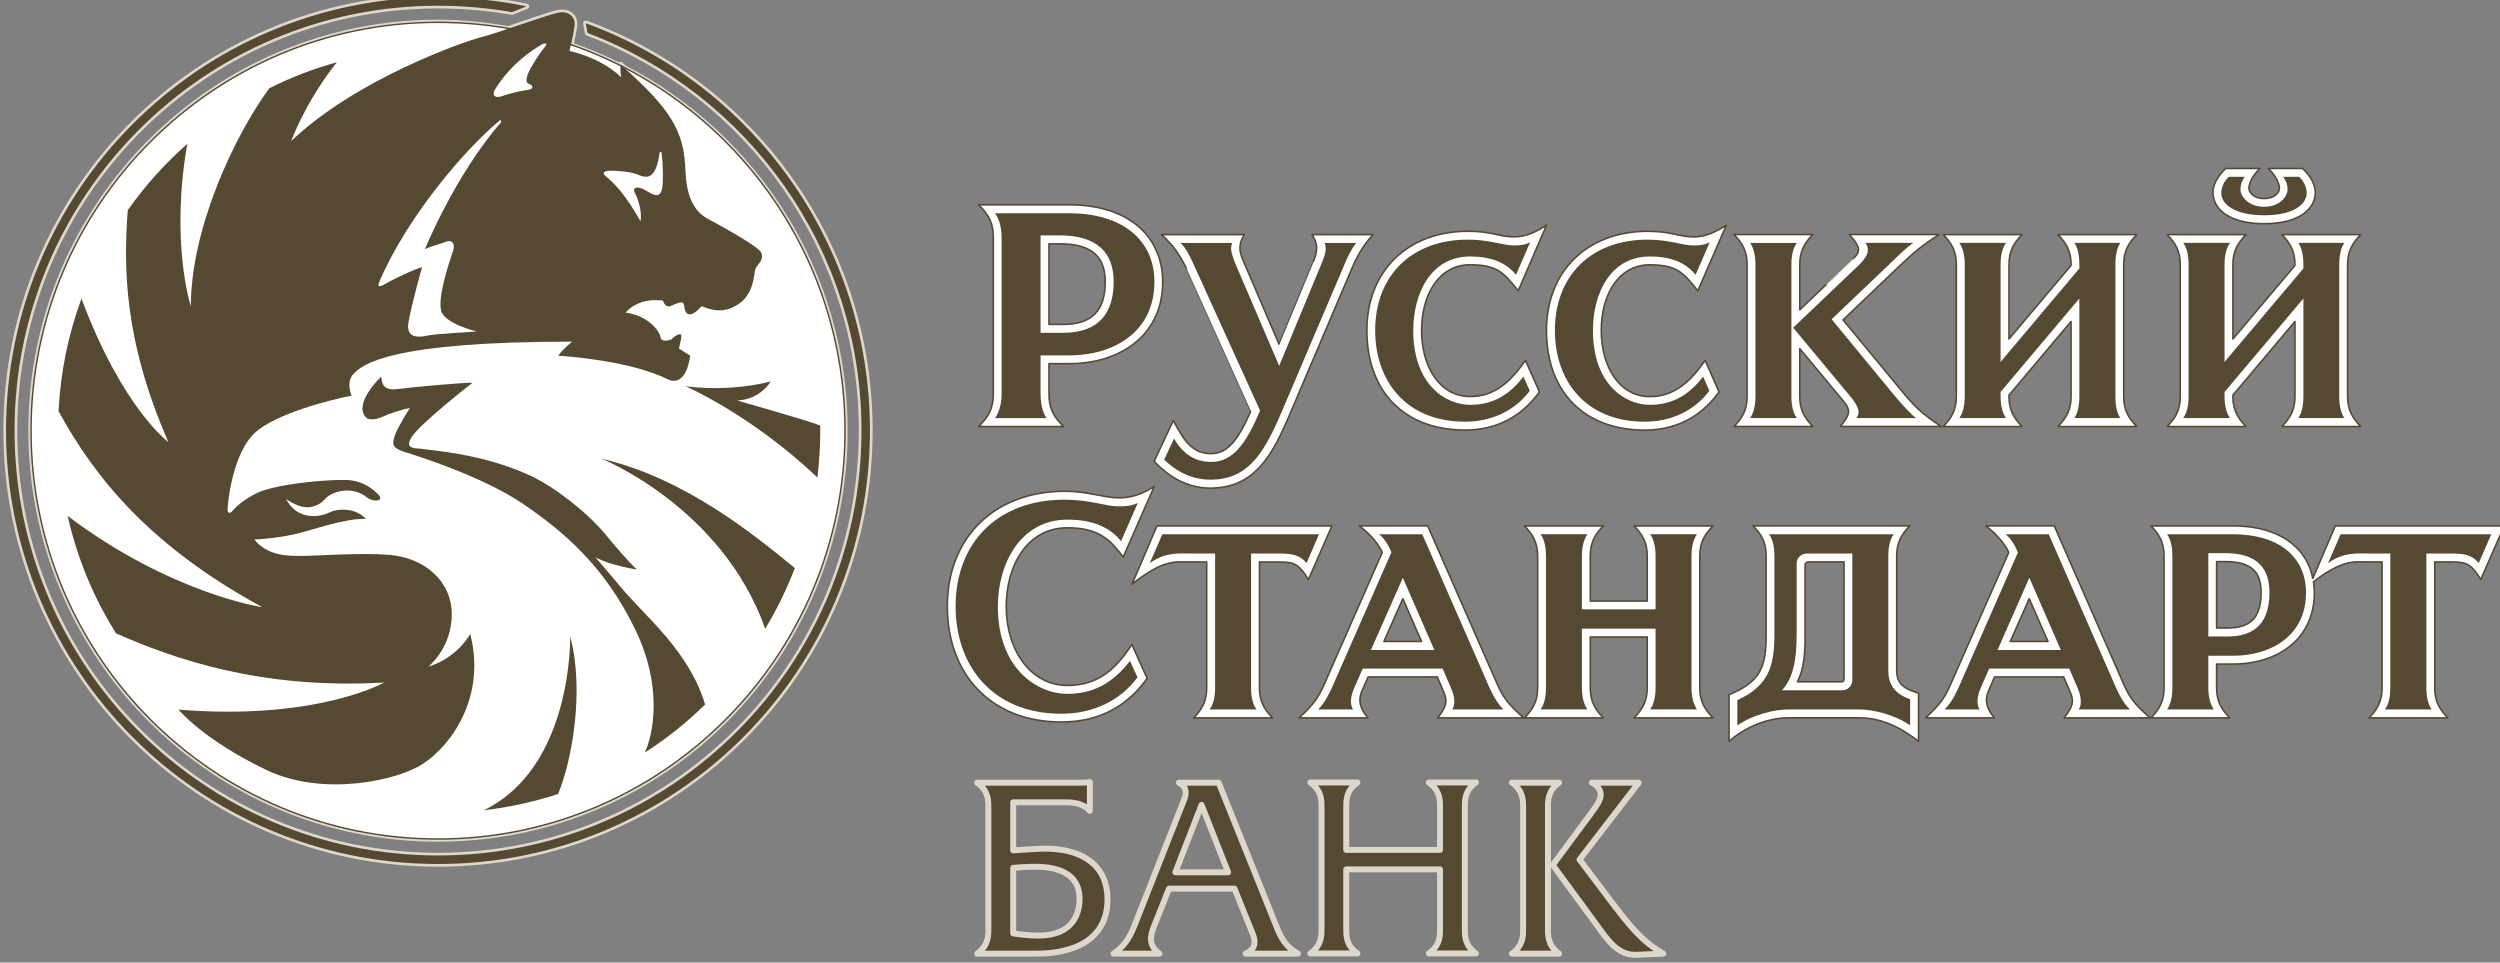 <?xml version="1.0" encoding="UTF-8" standalone="no"?>
<!-- Created with Inkscape (http://www.inkscape.org/) -->

<svg
   xmlns:dc="http://purl.org/dc/elements/1.1/"
   xmlns:cc="http://creativecommons.org/ns#"
   xmlns:rdf="http://www.w3.org/1999/02/22-rdf-syntax-ns#"
   xmlns:svg="http://www.w3.org/2000/svg"
   xmlns="http://www.w3.org/2000/svg"
   xmlns:sodipodi="http://sodipodi.sourceforge.net/DTD/sodipodi-0.dtd"
   xmlns:inkscape="http://www.inkscape.org/namespaces/inkscape"
   width="58.191mm"
   height="22.404mm"
   viewBox="0 0 58.191 22.404"
   version="1.1"
   id="svg8"
   inkscape:version="0.92.3 (2405546, 2018-03-11)"
   sodipodi:docname="partners-04.svg">
  <rect x="0" y="0" width="58.191" height="22.404" fill="#808080" stroke="none"/>
  <defs
     id="defs2">
    <clipPath
       id="clipPath833"
       clipPathUnits="userSpaceOnUse">
      <path
         inkscape:connector-curvature="0"
         id="path831"
         d="M 0,1024 H 768 V 0 H 0 Z" />
    </clipPath>
  </defs>
  <sodipodi:namedview
     id="base"
     pagecolor="#ffffff"
     bordercolor="#666666"
     borderopacity="1.0"
     inkscape:pageopacity="0.0"
     inkscape:pageshadow="2"
     inkscape:zoom="1.979899"
     inkscape:cx="175.05844"
     inkscape:cy="45.092631"
     inkscape:document-units="mm"
     inkscape:current-layer="g829"
     showgrid="false"
     inkscape:window-width="1920"
     inkscape:window-height="1017"
     inkscape:window-x="-8"
     inkscape:window-y="-8"
     inkscape:window-maximized="1" />
  <g
     inkscape:label="Layer 1"
     inkscape:groupmode="layer"
     id="layer1"
     transform="translate(-124.32,-145.247)">
    <g
       transform="matrix(0.353,0,0,-0.353,-0.688,344.441)"
       inkscape:label="russky_standart_bank"
       id="g823">
      <g
         id="g827"
         transform="translate(1.894,-0.189)">
        <g
           clip-path="url(#clipPath833)"
           id="g829">
          <g
             transform="translate(381.117,563.005)"
             id="g835">
            <path
               inkscape:connector-curvature="0"
               id="path837"
               style="fill:#564932;fill-opacity:1;fill-rule:evenodd;stroke:none"
               d="m 0,0 c -14.819,0 -26.834,-12.054 -26.834,-26.917 0,-14.873 12.015,-26.934 26.834,-26.934 14.824,0 26.839,12.061 26.839,26.934 0,10.421 -5.918,19.443 -14.56,23.917 -0.08,0.074 -0.15,0.141 -0.236,0.218 0,0 -0.005,-0.04 -0.005,-0.101 -1.052,0.534 -2.15,0.995 -3.276,1.387 0.086,0.366 0.201,0.908 0.247,1.308 C 9.061,0.303 8.67,0.815 7.866,0.622 7.308,0.499 5.877,-0.003 4.625,-0.427 3.12,-0.164 1.58,0 0,0" />
          </g>
          <g
             transform="translate(381.117,563.005)"
             id="g839">
            <path
               inkscape:connector-curvature="0"
               id="path841"
               style="fill:none;stroke:#ded8cc;stroke-width:0.353;stroke-linecap:butt;stroke-linejoin:round;stroke-miterlimit:2.613;stroke-dasharray:none;stroke-opacity:1"
               d="m 0,0 c -14.819,0 -26.834,-12.054 -26.834,-26.917 0,-14.873 12.015,-26.934 26.834,-26.934 14.824,0 26.839,12.061 26.839,26.934 0,10.421 -5.918,19.443 -14.56,23.917 -0.08,0.074 -0.15,0.141 -0.236,0.218 0,0 -0.005,-0.04 -0.005,-0.101 -1.052,0.534 -2.15,0.995 -3.276,1.387 0.086,0.366 0.201,0.908 0.247,1.308 C 9.061,0.303 8.67,0.815 7.866,0.622 7.308,0.499 5.877,-0.003 4.625,-0.427 3.12,-0.164 1.58,0 0,0 Z" />
          </g>
          <g
             transform="translate(381.117,507.506)"
             id="g843">
            <path
               inkscape:connector-curvature="0"
               id="path845"
               style="fill:#564932;fill-opacity:1;fill-rule:evenodd;stroke:none"
               d="m 0,0 c 15.733,0 28.483,12.798 28.483,28.583 0,12.343 -7.803,22.864 -18.738,26.859 L 9.86,54.796 C 20.416,50.804 27.925,40.572 27.925,28.583 27.925,13.109 15.422,0.564 0,0.564 c -15.422,0 -27.92,12.545 -27.92,28.019 0,15.468 12.498,28.009 27.92,28.009 1.66,0 3.292,-0.144 4.877,-0.424 l 0.966,0.386 C 3.958,56.944 2.005,57.151 0,57.151 -15.728,57.151 -28.483,44.362 -28.483,28.583 -28.483,12.798 -15.728,0 0,0" />
          </g>
          <g
             transform="translate(381.117,507.506)"
             id="g847">
            <path
               inkscape:connector-curvature="0"
               id="path849"
               style="fill:none;stroke:#ded8cc;stroke-width:0.353;stroke-linecap:butt;stroke-linejoin:round;stroke-miterlimit:2.613;stroke-dasharray:none;stroke-opacity:1"
               d="m 0,0 c 15.733,0 28.483,12.798 28.483,28.583 0,12.343 -7.803,22.864 -18.738,26.859 L 9.86,54.796 C 20.416,50.804 27.925,40.572 27.925,28.583 27.925,13.109 15.422,0.564 0,0.564 c -15.422,0 -27.92,12.545 -27.92,28.019 0,15.468 12.498,28.009 27.92,28.009 1.66,0 3.292,-0.144 4.877,-0.424 l 0.966,0.386 C 3.958,56.944 2.005,57.151 0,57.151 -15.728,57.151 -28.483,44.362 -28.483,28.583 -28.483,12.798 -15.728,0 0,0 Z" />
          </g>
          <g
             transform="matrix(1.109,0,0,1.109,416.668,512.868)"
             id="g851">
            <path
               inkscape:connector-curvature="0"
               id="path853"
               style="fill:#564932;fill-opacity:1;fill-rule:evenodd;stroke:none"
               d="m 0,0 c 0.667,-0.467 0.667,-1.051 0.667,-1.453 v -7.258 c 0,-0.404 0,-0.98 -0.667,-1.453 h 3.51 c 0.874,0 4.241,0.092 4.241,3.24 0,1.914 -1.373,3.004 -3.717,3.004 -0.477,0 -1.414,-0.076 -1.891,-0.103 v 2.857 h 3.034 c 0.506,0 1.074,-0.023 1.523,-0.506 V 0.039 C 6.539,0.012 6.361,0 6.177,0 Z m 2.143,-5.063 c 0.345,0.03 0.862,0.065 1.224,0.065 0.627,0 2.723,0 2.723,-1.902 0,-0.819 -0.344,-2.192 -2.447,-2.192 -0.661,0 -1.269,0.092 -1.5,0.133 z" />
          </g>
          <g
             transform="matrix(1.109,0,0,1.109,416.668,512.868)"
             id="g855">
            <path
               inkscape:connector-curvature="0"
               id="path857"
               style="fill:none;stroke:#ded8cc;stroke-width:0.353;stroke-linecap:butt;stroke-linejoin:round;stroke-miterlimit:2.613;stroke-dasharray:none;stroke-opacity:1"
               d="m 0,0 c 0.667,-0.467 0.667,-1.051 0.667,-1.453 v -7.258 c 0,-0.404 0,-0.98 -0.667,-1.453 h 3.51 c 0.874,0 4.241,0.092 4.241,3.24 0,1.914 -1.373,3.004 -3.717,3.004 -0.477,0 -1.414,-0.076 -1.891,-0.103 v 2.857 h 3.034 c 0.506,0 1.074,-0.023 1.523,-0.506 V 0.039 C 6.539,0.012 6.361,0 6.177,0 Z m 2.143,-5.063 c 0.345,0.03 0.862,0.065 1.224,0.065 0.627,0 2.723,0 2.723,-1.902 0,-0.819 -0.344,-2.192 -2.447,-2.192 -0.661,0 -1.269,0.092 -1.5,0.133 z" />
          </g>
          <g
             transform="matrix(1.109,0,0,1.109,429.962,512.868)"
             id="g859">
            <path
               inkscape:connector-curvature="0"
               id="path861"
               style="fill:#564932;fill-opacity:1;fill-rule:evenodd;stroke:none"
               d="M 0,0 C 0.592,-0.277 0.391,-0.826 0.333,-0.975 L -2.563,-8.32 c -0.27,-0.698 -0.563,-1.348 -1.316,-1.844 h 2.735 c -0.678,0.484 -0.545,1.072 -0.344,1.586 l 0.907,2.277 H 3.315 L 4.413,-9.027 C 4.54,-9.361 4.654,-9.859 3.976,-10.164 h 3.115 c -0.713,0.381 -1,0.928 -1.236,1.498 L 2.373,0 Z m 1.356,-1.32 1.58,-4.006 h -3.138 z" />
          </g>
          <g
             transform="matrix(1.109,0,0,1.109,429.962,512.868)"
             id="g863">
            <path
               inkscape:connector-curvature="0"
               id="path865"
               style="fill:none;stroke:#ded8cc;stroke-width:0.353;stroke-linecap:butt;stroke-linejoin:round;stroke-miterlimit:2.613;stroke-dasharray:none;stroke-opacity:1"
               d="M 0,0 C 0.592,-0.277 0.391,-0.826 0.333,-0.975 L -2.563,-8.32 c -0.27,-0.698 -0.563,-1.348 -1.316,-1.844 h 2.735 c -0.678,0.484 -0.545,1.072 -0.344,1.586 l 0.907,2.277 H 3.315 L 4.413,-9.027 C 4.54,-9.361 4.654,-9.859 3.976,-10.164 h 3.115 c -0.713,0.381 -1,0.928 -1.236,1.498 L 2.373,0 Z m 1.356,-1.32 1.58,-4.006 h -3.138 z" />
          </g>
          <g
             transform="matrix(1.109,0,0,1.109,447.218,508.425)"
             id="g867">
            <path
               inkscape:connector-curvature="0"
               id="path869"
               style="fill:#564932;fill-opacity:1;fill-rule:evenodd;stroke:none"
               d="M 0,0 V 2.555 C 0,3.033 -0.017,3.541 -0.666,4.008 H 2.138 C 1.488,3.541 1.477,3.033 1.477,2.555 v -7.258 c 0,-0.479 0.011,-0.981 0.661,-1.453 H -0.666 C -0.017,-5.684 0,-5.182 0,-4.703 v 3.545 h -5.573 v -3.545 c 0,-0.479 0.017,-0.981 0.666,-1.453 H -7.71 c 0.648,0.472 0.666,0.974 0.666,1.453 v 7.258 c 0,0.478 -0.018,0.986 -0.666,1.453 h 2.803 C -5.556,3.541 -5.573,3.033 -5.573,2.555 V 0 Z" />
          </g>
          <g
             transform="matrix(1.109,0,0,1.109,524.696,479.659)"
             id="g871">
            <path
               inkscape:connector-curvature="0"
               id="path873"
               style="fill:none;stroke:#ded8cc;stroke-width:0.353;stroke-linecap:butt;stroke-linejoin:round;stroke-miterlimit:2.613;stroke-dasharray:none;stroke-opacity:1"
               d="m -69.89,25.948 v 2.555 c 0,0.478 -0.017,0.986 -0.666,1.453 h 2.804 c -0.65,-0.467 -0.661,-0.975 -0.661,-1.453 v -7.258 c 0,-0.479 0.011,-0.981 0.661,-1.453 h -2.804 c 0.649,0.472 0.666,0.974 0.666,1.453 v 3.545 h -5.573 v -3.545 c 0,-0.479 0.017,-0.981 0.666,-1.453 h -2.803 c 0.648,0.472 0.666,0.974 0.666,1.453 v 7.258 c 0,0.478 -0.018,0.986 -0.666,1.453 h 2.803 c -0.649,-0.467 -0.666,-0.975 -0.666,-1.453 v -2.555 z" />
          </g>
          <g
             transform="matrix(1.109,0,0,1.109,457.13,510.822)"
             id="g875">
            <path
               inkscape:connector-curvature="0"
               id="path877"
               style="fill:#564932;fill-opacity:1;fill-rule:evenodd;stroke:none"
               d="m 0,0 c 0.391,0.525 0.592,0.842 0.592,1.137 0,0.345 -0.277,0.588 -0.524,0.709 H 2.851 L -0.667,-2.727 1,-4.936 C 2.315,-6.693 3.051,-7.592 4.31,-8.318 L 2.764,-8.387 C 1.62,-8.445 1.04,-7.563 0.315,-6.561 l -2.574,3.512 z M -1.885,1.846 C -2.546,1.379 -2.546,0.795 -2.546,0.393 v -7.258 c 0,-0.405 0,-0.981 0.661,-1.453 h -2.803 c 0.666,0.472 0.666,1.048 0.666,1.453 v 7.258 c 0,0.402 0,0.986 -0.666,1.453 z" />
          </g>
          <g
             transform="matrix(1.109,0,0,1.109,457.13,510.822)"
             id="g879">
            <path
               inkscape:connector-curvature="0"
               id="path881"
               style="fill:none;stroke:#ded8cc;stroke-width:0.353;stroke-linecap:butt;stroke-linejoin:round;stroke-miterlimit:2.613;stroke-dasharray:none;stroke-opacity:1"
               d="m 0,0 c 0.391,0.525 0.592,0.842 0.592,1.137 0,0.345 -0.277,0.588 -0.524,0.709 H 2.851 L -0.667,-2.727 1,-4.936 C 2.315,-6.693 3.051,-7.592 4.31,-8.318 L 2.764,-8.387 C 1.62,-8.445 1.04,-7.563 0.315,-6.561 l -2.574,3.512 z M -1.885,1.846 C -2.546,1.379 -2.546,0.795 -2.546,0.393 v -7.258 c 0,-0.405 0,-0.981 0.661,-1.453 h -2.803 c 0.666,0.472 0.666,1.048 0.666,1.453 v 7.258 c 0,0.402 0,0.986 -0.666,1.453 z" />
          </g>
          <g
             transform="translate(354.283,536.088)"
             id="g883">
            <path
               inkscape:connector-curvature="0"
               id="path885"
               style="fill:#ffffff;fill-opacity:1;fill-rule:evenodd;stroke:none"
               d="M 0,0 C 0,14.863 12.015,26.917 26.834,26.917 41.658,26.917 53.673,14.863 53.673,0 53.673,-14.873 41.658,-26.934 26.834,-26.934 12.015,-26.934 0,-14.873 0,0" />
          </g>
          <g
             transform="translate(354.283,536.088)"
             id="g887">
            <path
               inkscape:connector-curvature="0"
               id="path889"
               style="fill:none;stroke:#564932;stroke-width:0.095;stroke-linecap:butt;stroke-linejoin:round;stroke-miterlimit:2.613;stroke-dasharray:none;stroke-opacity:1"
               d="M 0,0 C 0,14.863 12.015,26.917 26.834,26.917 41.658,26.917 53.673,14.863 53.673,0 53.673,-14.873 41.658,-26.934 26.834,-26.934 12.015,-26.934 0,-14.873 0,0 Z" />
          </g>
          <g
             transform="translate(390.977,562.302)"
             id="g891">
            <path
               inkscape:connector-curvature="0"
               id="path893"
               style="fill:#564932;fill-opacity:1;fill-rule:evenodd;stroke:none"
               d="m 0,0 c 10.556,-3.992 18.065,-14.224 18.065,-26.213 0,-15.474 -12.502,-28.018 -27.925,-28.018 -15.422,0 -27.92,12.544 -27.92,28.018 0,15.468 12.498,28.009 27.92,28.009 1.66,0 3.293,-0.144 4.878,-0.423 l 0.965,0.385 c -1.884,0.39 -3.838,0.597 -5.843,0.597 -15.727,0 -28.483,-12.789 -28.483,-28.568 0,-15.785 12.756,-28.583 28.483,-28.583 15.733,0 28.483,12.798 28.483,28.583 0,12.343 -7.803,22.864 -18.738,26.859 z" />
          </g>
          <g
             transform="translate(385.242,556.575)"
             id="g895">
            <path
               inkscape:connector-curvature="0"
               id="path897"
               style="fill:#564932;fill-opacity:1;fill-rule:evenodd;stroke:none"
               d="m 0,0 c -2.339,-1.899 -6.188,-6.442 -8.004,-10.699 -0.139,-0.318 0,-0.366 0.448,-0.093 0.453,0.274 1.758,0.902 2.384,1.084 0,0 -0.678,-2.358 -0.902,-3.657 -0.178,-1.07 0.707,-0.987 1.259,-0.86 0.552,0.124 2.838,0.225 3.24,0.274 0,0 -2.114,0.499 -2.338,1.358 -0.224,0.853 0.379,2.761 0.81,4.055 0.092,0.277 -0.046,0.678 -0.494,0.502 -0.454,-0.179 -1.08,-0.314 -1.396,-0.502 0,0 1.982,4.877 5.039,8.4 L 0,0 10.486,-2.173 c -0.229,-1.779 -0.879,-1.62 -1.172,-1.534 -0.315,0.092 -0.402,0.226 -1.35,0.314 -0.299,0.029 -1.684,0.185 -0.943,-0.4 1.19,-0.954 2.201,-2.892 2.201,-2.892 0.137,0.632 -0.184,1.534 -0.356,1.848 -0.178,0.32 0.046,0.407 0.264,0.363 0.229,-0.043 0.357,-0.129 0.77,-0.363 0.403,-0.222 0.672,-0.181 0.765,0.363 0.074,0.471 0.051,1.43 -0.041,2.298 -0.012,0.063 -0.114,0.094 -0.138,0.003 z M 2.97,4.869 C 3.103,5.018 2.97,5.14 2.614,4.911 2.252,4.69 0.666,3.733 -0.402,1.937 -0.534,1.709 -0.454,1.372 0.114,1.568 0.811,1.813 1.528,1.937 1.844,1.983 2.161,2.029 2.161,2.251 1.937,2.338 1.712,2.433 1.66,2.52 1.758,2.882 1.844,3.243 2.477,4.283 2.97,4.869 m -20.679,-30.688 c 0.275,0.34 0.85,0.819 1.608,1.194 1.08,0.547 4.161,0.904 5.867,0.881 1.011,-0.011 1.69,-0.473 2.161,-0.945 0.47,-0.473 -0.339,-0.542 -0.742,-0.202 -0.408,0.334 -0.856,0.45 -1.327,0.45 -0.471,0 -0.971,-0.184 -1.235,-0.381 -0.27,-0.207 -0.339,-0.484 -1.012,-0.68 -0.816,-0.23 -1.757,0.507 -1.757,0.507 0.66,-1.251 1.797,-1.21 2.43,-1.055 0.46,0.122 0.603,0.335 1.281,0.346 1.08,0.017 1.551,-0.611 1.551,-0.611 -1.35,0.069 -3.637,-0.778 -4.722,-1.014 -1.351,-0.3 -2.632,-0.34 -2.632,-0.34 0.872,-1.084 2.16,-1.084 3.108,-1.084 0.942,0 3.976,0.225 5.798,0.069 2.287,-0.19 4.114,-1.695 4.114,-3.926 0,-2.231 -1.546,-3.447 -1.546,-3.447 1.954,0.605 2.764,2.161 2.764,2.161 1.041,-4.023 -1.121,-7.24 -3.097,-8.554 -1.643,-1.096 -6.574,-2.226 -10.36,-0.41 -4.189,2.012 -5.775,3.972 -5.775,3.972 9.107,-0.743 13.561,1.787 13.561,1.787 -8.228,-0.478 -13.969,1.609 -17.681,3.24 -1.482,2.363 -2.562,4.946 -3.195,7.754 v -0.006 c 6.81,-5.142 12.849,-6.024 12.849,-6.024 -7.355,3.995 -11.015,8.468 -13.447,12.929 0.128,2.605 0.645,5.041 1.495,7.379 l 0.017,0.04 c 2.729,-7.284 5.729,-9.453 5.729,-9.453 -2.971,6.775 -2.948,11.626 -2.678,15.281 1.138,1.62 2.431,3.055 3.908,4.364 l 0.022,0.027 c -1.148,-6.503 0.231,-10.729 0.231,-10.729 0,5.142 2.879,11.261 5.171,14.38 1.454,0.73 2.856,1.268 4.448,1.715 h 0.005 c -2.092,-2.637 -3.011,-5.197 -3.011,-5.197 4.293,4.099 11.4,6.56 12.48,6.838 1.08,0.264 4.189,1.417 5.068,1.616 C 4.545,7.246 4.936,6.733 4.884,6.243 4.815,5.606 4.545,4.549 4.545,4.549 6.929,3.966 7.964,2.79 7.964,2.79 7.872,3.107 7.918,3.649 7.918,3.649 c 3.287,-2.934 4.183,-4.333 4.275,-6.992 0.092,-2.664 1.258,-3.07 1.931,-3.43 0.678,-0.361 2.344,-1.315 2.879,-1.765 0.401,-0.339 0.229,-0.72 0,-0.991 -0.225,-0.268 -0.225,-0.361 -0.265,-0.675 -0.202,-1.383 -0.816,-1.942 -1.667,-2.254 -0.856,-0.314 -1.803,0.179 -1.803,0.179 -0.943,-1.038 -1.122,-0.36 -1.167,0.043 -0.04,0.407 -0.54,0.09 -0.896,-0.043 -0.362,-0.135 -0.495,0.36 -0.495,0.36 -1.711,0.225 -2.459,-0.789 -2.459,-0.789 1.488,-0.202 2.235,-1.217 2.298,-1.623 0.069,-0.415 0.742,-0.136 0.742,-0.136 0,0 0.063,0.136 0.339,0.268 0.269,0.136 0.339,0.07 0.269,-0.268 -0.068,-0.337 -0.137,-0.611 -0.137,-0.611 l 0.747,-0.476 c -0.276,-1.83 -1.08,-1.752 -1.488,-1.553 -2.592,1.3 -7.217,1.553 -7.217,1.553 0.269,0.407 0.919,0.929 0.919,0.929 -11.871,0 -13.877,-1.447 -14.486,-2.211 -0.42,-0.53 -0.057,-1.352 -0.057,-1.352 -1.414,-0.271 -4.999,-1.179 -6.373,-2.443 -1.321,-1.21 -1.763,-4.053 -1.809,-5.101 -0.012,-0.22 0.201,-0.214 0.293,-0.087" />
          </g>
          <g
             transform="translate(398.728,518.027)"
             id="g899">
            <path
               inkscape:connector-curvature="0"
               id="path901"
               style="fill:#564932;fill-opacity:1;fill-rule:evenodd;stroke:none"
               d="m 0,0 c -1.058,3.551 -3.976,5.816 -5.597,7.783 -0.661,0.801 -1.637,1.925 -1.637,1.925 0.948,-0.542 2.748,-0.812 2.748,-0.812 -0.495,0.409 -1.622,1.758 -2.071,2.305 -1.252,1.505 -3.423,3.188 -5.038,3.92 -3.172,1.442 -6.476,1.626 -6.924,1.712 -0.454,0.093 -1.396,-0.086 -0.816,0.819 0.586,0.904 4.005,3.564 4.005,3.564 -0.718,0 -3.867,-0.277 -4.816,-0.406 -0.942,-0.139 -1.16,0.178 -1.211,0.807 0,0 -1.897,-1.79 -0.989,-2.704 0.138,-0.136 0.54,-0.182 1.04,0.043 0.489,0.228 1.477,0.545 1.839,0.586 0,0 -0.81,-1.262 -0.988,-1.804 -0.179,-0.542 -0.225,-0.812 0.626,-1.083 0.856,-0.265 5.177,-1.626 7.826,-3.43 2.654,-1.805 5.401,-4.111 7.43,-8.348 2.022,-4.249 0.907,-7.465 0.592,-8.053 1.454,0.928 2.774,1.988 4.004,3.194 z" />
          </g>
          <g
             transform="translate(404.646,527.02)"
             id="g903">
            <path
               inkscape:connector-curvature="0"
               id="path905"
               style="fill:#564932;fill-opacity:1;fill-rule:evenodd;stroke:none"
               d="m 0,0 c -2.602,2.121 -7.17,5.909 -12.744,7.211 0,0 7.953,-3.188 10.791,-11.212 C -1.183,-2.727 -0.539,-1.407 0,0" />
          </g>
          <g
             transform="translate(389.034,512.124)"
             id="g907">
            <path
               inkscape:connector-curvature="0"
               id="path909"
               style="fill:#564932;fill-opacity:1;fill-rule:evenodd;stroke:none"
               d="m 0,0 c 0.851,1.989 1.787,6.716 0.799,10.376 0,0 0.183,-8.612 -5.706,-11.454 1.655,0.196 3.355,0.565 4.895,1.073 z" />
          </g>
          <g
             transform="translate(406.318,536.422)"
             id="g911">
            <path
               inkscape:connector-curvature="0"
               id="path913"
               style="fill:#564932;fill-opacity:1;fill-rule:evenodd;stroke:none"
               d="m 0,0 c -0.764,0.31 -5.471,1.647 -5.471,1.647 1.575,0.087 2.207,1.257 2.207,1.257 -1.482,-0.4 -3.735,-0.582 -5.619,-0.311 0,0 4.362,-1.894 8.705,-6.029 v 0.04 c 0.115,0.998 0.184,2.019 0.184,3.062 0,0.126 0,0.196 -0.006,0.334" />
          </g>
          <g
             transform="matrix(1.109,0,0,1.109,484.792,522.182)"
             id="g915">
            <path
               inkscape:connector-curvature="0"
               id="path917"
               style="fill:#ffffff;fill-opacity:1;fill-rule:evenodd;stroke:none"
               d="M 0,0 1.127,2.541 2.241,0 Z m 6.747,-2.549 -4.132,9.42 h -4.074 c 0.528,-0.381 1.126,-1.019 1.368,-1.58 l -3.46,-7.846 c -0.356,-0.812 -0.626,-1.193 -1.482,-1.988 h 4.091 c -0.517,0.588 -0.569,1.09 -0.356,1.586 0,0 0.218,0.506 0.361,0.848 H 3.172 L 3.54,-2.957 C 3.781,-3.494 3.781,-3.822 3.195,-4.543 h 5.119 c -0.843,0.744 -1.189,1.135 -1.567,1.994" />
          </g>
          <g
             transform="matrix(1.109,0,0,1.109,484.792,522.182)"
             id="g919">
            <path
               inkscape:connector-curvature="0"
               id="path921"
               style="fill:none;stroke:#564932;stroke-width:0.095;stroke-linecap:butt;stroke-linejoin:round;stroke-miterlimit:2.613;stroke-dasharray:none;stroke-opacity:1"
               d="M 0,0 1.127,2.541 2.241,0 Z m 6.747,-2.549 -4.132,9.42 h -4.074 c 0.528,-0.381 1.126,-1.019 1.368,-1.58 l -3.46,-7.846 c -0.356,-0.812 -0.626,-1.193 -1.482,-1.988 h 4.091 c -0.517,0.588 -0.569,1.09 -0.356,1.586 0,0 0.218,0.506 0.361,0.848 H 3.172 L 3.54,-2.957 C 3.781,-3.494 3.781,-3.822 3.195,-4.543 h 5.119 c -0.843,0.744 -1.189,1.135 -1.567,1.994 z" />
          </g>
          <g
             transform="matrix(1.109,0,0,1.109,461.027,547.016)"
             id="g923">
            <path
               inkscape:connector-curvature="0"
               id="path925"
               style="fill:#ffffff;fill-opacity:1;fill-rule:evenodd;stroke:none"
               d="M 0,0 C 1.672,0 2.045,-0.547 2.85,-1.545 L 4.544,2.352 C 3.924,1.967 3.344,1.66 2.597,1.66 c -0.873,0 -1.31,0.334 -2.723,0.334 -3.598,0 -6.022,-2.369 -6.022,-5.896 0,-3.598 2.19,-5.926 5.843,-5.926 2.023,0 3.459,0.928 4.419,2.271 L 3.287,-5.684 C 2.384,-6.975 1.424,-7.84 0,-7.834 c -1.822,0 -2.89,1.781 -2.89,3.932 C -2.89,-1.832 -1.902,0 0,0" />
          </g>
          <g
             transform="matrix(1.109,0,0,1.109,461.027,547.016)"
             id="g927">
            <path
               inkscape:connector-curvature="0"
               id="path929"
               style="fill:none;stroke:#564932;stroke-width:0.095;stroke-linecap:butt;stroke-linejoin:round;stroke-miterlimit:2.613;stroke-dasharray:none;stroke-opacity:1"
               d="M 0,0 C 1.672,0 2.045,-0.547 2.85,-1.545 L 4.544,2.352 C 3.924,1.967 3.344,1.66 2.597,1.66 c -0.873,0 -1.31,0.334 -2.723,0.334 -3.598,0 -6.022,-2.369 -6.022,-5.896 0,-3.598 2.19,-5.926 5.843,-5.926 2.023,0 3.459,0.928 4.419,2.271 L 3.287,-5.684 C 2.384,-6.975 1.424,-7.84 0,-7.834 c -1.822,0 -2.89,1.781 -2.89,3.932 C -2.89,-1.832 -1.902,0 0,0 Z" />
          </g>
          <g
             transform="matrix(1.109,0,0,1.109,477.639,538.695)"
             id="g931">
            <path
               inkscape:connector-curvature="0"
               id="path933"
               style="fill:#ffffff;fill-opacity:1;fill-rule:evenodd;stroke:none"
               d="m 0,0 -3.494,4.227 3.282,3.134 c 0.988,0.94 1.448,1.315 2.437,1.944 h -5.351 c 0.644,-0.709 0.712,-0.975 0.253,-1.424 0.006,0 -3.194,-3.055 -3.194,-3.055 v 2.692 c 0,0.818 0.298,1.291 0.775,1.787 H -9.98 c 0.487,-0.496 0.781,-0.969 0.781,-1.787 v -7.846 c 0,-0.813 -0.294,-1.279 -0.781,-1.781 h 4.688 c -0.477,0.502 -0.775,0.968 -0.775,1.781 V 2.52 l 2.631,-3.165 c 0.454,-0.548 0.299,-0.83 -0.224,-1.464 H 2.333 C 1.281,-1.389 0.868,-1.055 0,0" />
          </g>
          <g
             transform="matrix(1.109,0,0,1.109,477.639,538.695)"
             id="g935">
            <path
               inkscape:connector-curvature="0"
               id="path937"
               style="fill:none;stroke:#564932;stroke-width:0.095;stroke-linecap:butt;stroke-linejoin:round;stroke-miterlimit:2.613;stroke-dasharray:none;stroke-opacity:1"
               d="m 0,0 -3.494,4.227 3.282,3.134 c 0.988,0.94 1.448,1.315 2.437,1.944 h -5.351 c 0.644,-0.709 0.712,-0.975 0.253,-1.424 0.006,0 -3.194,-3.055 -3.194,-3.055 v 2.692 c 0,0.818 0.298,1.291 0.775,1.787 H -9.98 c 0.487,-0.496 0.781,-0.969 0.781,-1.787 v -7.846 c 0,-0.813 -0.294,-1.279 -0.781,-1.781 h 4.688 c -0.477,0.502 -0.775,0.968 -0.775,1.781 V 2.52 l 2.631,-3.165 c 0.454,-0.548 0.299,-0.83 -0.224,-1.464 H 2.333 C 1.281,-1.389 0.868,-1.055 0,0 Z" />
          </g>
          <g
             transform="matrix(1.109,0,0,1.109,493.132,549.01)"
             id="g939">
            <path
               inkscape:connector-curvature="0"
               id="path941"
               style="fill:#ffffff;fill-opacity:1;fill-rule:evenodd;stroke:none"
               d="m 0,0 h -4.683 c 0.476,-0.496 0.776,-0.969 0.776,-1.787 v -0.047 l -3.69,-4.375 v 4.422 c 0,0.818 0.293,1.291 0.776,1.787 h -4.683 c 0.477,-0.496 0.775,-0.969 0.775,-1.787 v -7.846 c 0,-0.812 -0.298,-1.279 -0.775,-1.781 h 4.683 c -0.483,0.502 -0.776,0.969 -0.776,1.781 v 0.086 l 3.69,4.381 v -4.467 c 0,-0.812 -0.3,-1.279 -0.776,-1.781 H 0 c -0.477,0.502 -0.776,0.969 -0.776,1.781 v 7.846 c 0,0.818 0.299,1.291 0.776,1.787" />
          </g>
          <g
             transform="matrix(1.109,0,0,1.109,493.132,549.01)"
             id="g943">
            <path
               inkscape:connector-curvature="0"
               id="path945"
               style="fill:none;stroke:#564932;stroke-width:0.095;stroke-linecap:butt;stroke-linejoin:round;stroke-miterlimit:2.613;stroke-dasharray:none;stroke-opacity:1"
               d="m 0,0 h -4.683 c 0.476,-0.496 0.776,-0.969 0.776,-1.787 v -0.047 l -3.69,-4.375 v 4.422 c 0,0.818 0.293,1.291 0.776,1.787 h -4.683 c 0.477,-0.496 0.775,-0.969 0.775,-1.787 v -7.846 c 0,-0.812 -0.298,-1.279 -0.775,-1.781 h 4.683 c -0.483,0.502 -0.776,0.969 -0.776,1.781 v 0.086 l 3.69,4.381 v -4.467 c 0,-0.812 -0.3,-1.279 -0.776,-1.781 H 0 c -0.477,0.502 -0.776,0.969 -0.776,1.781 v 7.846 c 0,0.818 0.299,1.291 0.776,1.787 z" />
          </g>
          <g
             transform="matrix(1.109,0,0,1.109,501.533,549.727)"
             id="g947">
            <path
               inkscape:connector-curvature="0"
               id="path949"
               style="fill:#ffffff;fill-opacity:1;fill-rule:evenodd;stroke:none"
               d="m 0,0 c 2.045,0 3.04,0.846 3.04,1.867 0,0.455 -0.288,0.992 -0.759,1.418 H 0.247 C 0.764,2.783 0.908,2.322 0.908,2.109 0.908,1.908 0.678,1.498 0,1.498 c -0.684,0 -0.908,0.41 -0.908,0.611 0,0.213 0.133,0.674 0.661,1.176 h -2.04 C -2.747,2.859 -3.045,2.322 -3.045,1.867 -3.045,0.846 -2.051,0 0,0" />
          </g>
          <g
             transform="matrix(1.109,0,0,1.109,501.533,549.727)"
             id="g951">
            <path
               inkscape:connector-curvature="0"
               id="path953"
               style="fill:none;stroke:#564932;stroke-width:0.095;stroke-linecap:butt;stroke-linejoin:round;stroke-miterlimit:2.613;stroke-dasharray:none;stroke-opacity:1"
               d="m 0,0 c 2.045,0 3.04,0.846 3.04,1.867 0,0.455 -0.288,0.992 -0.759,1.418 H 0.247 C 0.764,2.783 0.908,2.322 0.908,2.109 0.908,1.908 0.678,1.498 0,1.498 c -0.684,0 -0.908,0.41 -0.908,0.611 0,0.213 0.133,0.674 0.661,1.176 h -2.04 C -2.747,2.859 -3.045,2.322 -3.045,1.867 -3.045,0.846 -2.051,0 0,0 Z" />
          </g>
          <g
             transform="matrix(1.109,0,0,1.109,438.751,549.01)"
             id="g955">
            <path
               inkscape:connector-curvature="0"
               id="path957"
               style="fill:#ffffff;fill-opacity:1;fill-rule:evenodd;stroke:none"
               d="m 0,0 c 0.299,-0.49 0.391,-0.836 0.086,-1.592 -0.005,0 -1.327,-3.199 -2.045,-4.933 l -2.115,4.933 C -4.361,-0.951 -4.367,-0.564 -4.028,0 h -4.925 c 0.685,-0.623 1.046,-1.137 1.477,-1.994 -0.005,0 3.252,-7.178 3.839,-8.481 -0.782,-1.828 -1.454,-2.548 -2.344,-2.548 -1.138,0 -1.615,0.744 -2.27,1.966 l -1.138,-2.427 c 0.632,-0.662 1.73,-1.592 3.339,-1.592 2.643,0 3.688,1.955 4.7,4.324 l 3.735,8.773 C 2.787,-1.055 3.149,-0.525 3.626,0 Z" />
          </g>
          <g
             transform="matrix(1.109,0,0,1.109,438.751,549.01)"
             id="g959">
            <path
               inkscape:connector-curvature="0"
               id="path961"
               style="fill:none;stroke:#564932;stroke-width:0.095;stroke-linecap:butt;stroke-linejoin:round;stroke-miterlimit:2.613;stroke-dasharray:none;stroke-opacity:1"
               d="m 0,0 c 0.299,-0.49 0.391,-0.836 0.086,-1.592 -0.005,0 -1.327,-3.199 -2.045,-4.933 l -2.115,4.933 C -4.361,-0.951 -4.367,-0.564 -4.028,0 h -4.925 c 0.685,-0.623 1.046,-1.137 1.477,-1.994 -0.005,0 3.252,-7.178 3.839,-8.481 -0.782,-1.828 -1.454,-2.548 -2.344,-2.548 -1.138,0 -1.615,0.744 -2.27,1.966 l -1.138,-2.427 c 0.632,-0.662 1.73,-1.592 3.339,-1.592 2.643,0 3.688,1.955 4.7,4.324 l 3.735,8.773 C 2.787,-1.055 3.149,-0.525 3.626,0 Z" />
          </g>
          <g
             transform="matrix(1.109,0,0,1.109,422.329,543.086)"
             id="g963">
            <path
               inkscape:connector-curvature="0"
               id="path965"
               style="fill:#ffffff;fill-opacity:1;fill-rule:evenodd;stroke:none"
               d="m 0,0 h -0.833 v 4.791 h 0.62 C 1.437,4.791 2.51,4.254 2.51,2.541 2.51,0.807 1.712,0 0,0 M 4.723,5.604 C 3.74,6.59 2.235,7.113 0.373,7.113 H -5.016 C -4.379,6.486 -4.143,6.018 -4.143,5.119 V -4.07 c 0,-0.905 -0.236,-1.366 -0.873,-2 h 5.05 c -0.638,0.634 -0.867,1.095 -0.867,2 v 1.736 h 1.206 c 1.753,0 3.27,0.559 4.275,1.566 0.839,0.842 1.281,1.985 1.281,3.293 0,1.221 -0.419,2.282 -1.206,3.079" />
          </g>
          <g
             transform="matrix(1.109,0,0,1.109,422.329,543.086)"
             id="g967">
            <path
               inkscape:connector-curvature="0"
               id="path969"
               style="fill:none;stroke:#564932;stroke-width:0.095;stroke-linecap:butt;stroke-linejoin:round;stroke-miterlimit:2.613;stroke-dasharray:none;stroke-opacity:1"
               d="m 0,0 h -0.833 v 4.791 h 0.62 C 1.437,4.791 2.51,4.254 2.51,2.541 2.51,0.807 1.712,0 0,0 Z M 4.723,5.604 C 3.74,6.59 2.235,7.113 0.373,7.113 H -5.016 C -4.379,6.486 -4.143,6.018 -4.143,5.119 V -4.07 c 0,-0.905 -0.236,-1.366 -0.873,-2 h 5.05 c -0.638,0.634 -0.867,1.095 -0.867,2 v 1.736 h 1.206 c 1.753,0 3.27,0.559 4.275,1.566 0.839,0.842 1.281,1.985 1.281,3.293 0,1.221 -0.419,2.282 -1.206,3.079 z" />
          </g>
          <g
             transform="matrix(1.109,0,0,1.109,449.172,538.331)"
             id="g971">
            <path
               inkscape:connector-curvature="0"
               id="path973"
               style="fill:#ffffff;fill-opacity:1;fill-rule:evenodd;stroke:none"
               d="m 0,0 c -1.811,0 -2.884,1.781 -2.884,3.932 0,2.07 0.993,3.902 2.884,3.902 1.683,0 2.051,-0.547 2.861,-1.545 l 1.684,3.897 C 3.93,9.801 3.349,9.494 2.603,9.494 c -0.874,0 -1.311,0.334 -2.724,0.334 -3.597,0 -6.016,-2.369 -6.016,-5.896 0,-3.598 2.19,-5.926 5.838,-5.926 2.023,0 3.459,0.928 4.424,2.271 L 3.292,2.15 C 2.39,0.859 1.437,-0.006 0,0" />
          </g>
          <g
             transform="matrix(1.109,0,0,1.109,449.172,538.331)"
             id="g975">
            <path
               inkscape:connector-curvature="0"
               id="path977"
               style="fill:none;stroke:#564932;stroke-width:0.095;stroke-linecap:butt;stroke-linejoin:round;stroke-miterlimit:2.613;stroke-dasharray:none;stroke-opacity:1"
               d="m 0,0 c -1.811,0 -2.884,1.781 -2.884,3.932 0,2.07 0.993,3.902 2.884,3.902 1.683,0 2.051,-0.547 2.861,-1.545 l 1.684,3.897 C 3.93,9.801 3.349,9.494 2.603,9.494 c -0.874,0 -1.311,0.334 -2.724,0.334 -3.597,0 -6.016,-2.369 -6.016,-5.896 0,-3.598 2.19,-5.926 5.838,-5.926 2.023,0 3.459,0.928 4.424,2.271 L 3.292,2.15 C 2.39,0.859 1.437,-0.006 0,0 Z" />
          </g>
          <g
             transform="matrix(1.109,0,0,1.109,465.186,529.799)"
             id="g979">
            <path
               inkscape:connector-curvature="0"
               id="path981"
               style="fill:#ffffff;fill-opacity:1;fill-rule:evenodd;stroke:none"
               d="m 0,0 h -4.688 c 0.481,-0.496 0.78,-0.969 0.78,-1.787 v -2.682 h -3.384 v 2.682 c 0,0.818 0.287,1.291 0.775,1.787 h -4.688 c 0.482,-0.496 0.781,-0.969 0.781,-1.787 v -7.846 c 0,-0.812 -0.299,-1.279 -0.781,-1.781 h 4.688 c -0.488,0.502 -0.775,0.969 -0.775,1.781 v 3.028 h 3.384 v -3.028 c 0,-0.812 -0.299,-1.279 -0.78,-1.781 H 0 c -0.482,0.502 -0.781,0.969 -0.781,1.781 v 7.846 c 0,0.818 0.299,1.291 0.781,1.787" />
          </g>
          <g
             transform="matrix(1.109,0,0,1.109,465.186,529.799)"
             id="g983">
            <path
               inkscape:connector-curvature="0"
               id="path985"
               style="fill:none;stroke:#564932;stroke-width:0.095;stroke-linecap:butt;stroke-linejoin:round;stroke-miterlimit:2.613;stroke-dasharray:none;stroke-opacity:1"
               d="m 0,0 h -4.688 c 0.481,-0.496 0.78,-0.969 0.78,-1.787 v -2.682 h -3.384 v 2.682 c 0,0.818 0.287,1.291 0.775,1.787 h -4.688 c 0.482,-0.496 0.781,-0.969 0.781,-1.787 v -7.846 c 0,-0.812 -0.299,-1.279 -0.781,-1.781 h 4.688 c -0.488,0.502 -0.775,0.969 -0.775,1.781 v 3.028 h 3.384 v -3.028 c 0,-0.812 -0.299,-1.279 -0.78,-1.781 H 0 c -0.482,0.502 -0.781,0.969 -0.781,1.781 v 7.846 c 0,0.818 0.299,1.291 0.781,1.787 z" />
          </g>
          <g
             transform="matrix(1.109,0,0,1.109,443.49,522.182)"
             id="g987">
            <path
               inkscape:connector-curvature="0"
               id="path989"
               style="fill:#ffffff;fill-opacity:1;fill-rule:evenodd;stroke:none"
               d="M 0,0 1.126,2.541 2.235,0 Z M 6.745,-2.549 2.603,6.871 H -1.466 C -0.932,6.49 -0.345,5.852 -0.098,5.291 L -3.552,-2.555 C -3.914,-3.367 -4.184,-3.748 -5.04,-4.543 h 4.092 c -0.518,0.588 -0.574,1.09 -0.363,1.586 0,0 0.225,0.506 0.374,0.848 H 3.172 L 3.533,-2.957 C 3.775,-3.494 3.775,-3.822 3.194,-4.543 h 5.115 c -0.839,0.744 -1.19,1.135 -1.564,1.994" />
          </g>
          <g
             transform="matrix(1.109,0,0,1.109,443.49,522.182)"
             id="g991">
            <path
               inkscape:connector-curvature="0"
               id="path993"
               style="fill:none;stroke:#564932;stroke-width:0.095;stroke-linecap:butt;stroke-linejoin:round;stroke-miterlimit:2.613;stroke-dasharray:none;stroke-opacity:1"
               d="M 0,0 1.126,2.541 2.235,0 Z M 6.745,-2.549 2.603,6.871 H -1.466 C -0.932,6.49 -0.345,5.852 -0.098,5.291 L -3.552,-2.555 C -3.914,-3.367 -4.184,-3.748 -5.04,-4.543 h 4.092 c -0.518,0.588 -0.574,1.09 -0.363,1.586 0,0 0.225,0.506 0.374,0.848 H 3.172 L 3.533,-2.957 C 3.775,-3.494 3.775,-3.822 3.194,-4.543 h 5.115 c -0.839,0.744 -1.19,1.135 -1.564,1.994 z" />
          </g>
          <g
             transform="matrix(1.109,0,0,1.109,507.896,549.01)"
             id="g995">
            <path
               inkscape:connector-curvature="0"
               id="path997"
               style="fill:#ffffff;fill-opacity:1;fill-rule:evenodd;stroke:none"
               d="m 0,0 h -4.683 c 0.477,-0.496 0.776,-0.969 0.776,-1.787 v -0.047 l -3.689,-4.375 v 4.422 c 0,0.818 0.298,1.291 0.775,1.787 h -4.688 c 0.488,-0.496 0.781,-0.969 0.781,-1.787 v -7.846 c 0,-0.812 -0.293,-1.279 -0.781,-1.781 h 4.688 c -0.477,0.502 -0.775,0.969 -0.775,1.781 v 0.086 l 3.689,4.381 v -4.467 c 0,-0.812 -0.299,-1.279 -0.776,-1.781 H 0 c -0.477,0.502 -0.776,0.969 -0.776,1.781 v 7.846 c 0,0.818 0.299,1.291 0.776,1.787" />
          </g>
          <g
             transform="matrix(1.109,0,0,1.109,507.896,549.01)"
             id="g999">
            <path
               inkscape:connector-curvature="0"
               id="path1001"
               style="fill:none;stroke:#564932;stroke-width:0.095;stroke-linecap:butt;stroke-linejoin:round;stroke-miterlimit:2.613;stroke-dasharray:none;stroke-opacity:1"
               d="m 0,0 h -4.683 c 0.477,-0.496 0.776,-0.969 0.776,-1.787 v -0.047 l -3.689,-4.375 v 4.422 c 0,0.818 0.298,1.291 0.775,1.787 h -4.688 c 0.488,-0.496 0.781,-0.969 0.781,-1.787 v -7.846 c 0,-0.812 -0.293,-1.279 -0.781,-1.781 h 4.688 c -0.477,0.502 -0.775,0.969 -0.775,1.781 v 0.086 l 3.689,4.381 v -4.467 c 0,-0.812 -0.299,-1.279 -0.776,-1.781 H 0 c -0.477,0.502 -0.776,0.969 -0.776,1.781 v 7.846 c 0,0.818 0.299,1.291 0.776,1.787 z" />
          </g>
          <g
             transform="matrix(1.109,0,0,1.109,473.83,519.759)"
             id="g1003">
            <path
               inkscape:connector-curvature="0"
               id="path1005"
               style="fill:#ffffff;fill-opacity:1;fill-rule:evenodd;stroke:none"
               d="M 0,0 C 0,-0.168 -0.046,-0.213 -0.167,-0.213 H -2.77 c 0.379,0.738 0.455,1.586 0.455,2.818 v 4.083 c 0,0.126 0.045,0.224 0.217,0.224 L 0,6.912 Z M 3.132,0.461 V 7.27 c 0,0.818 0.299,1.291 0.776,1.787 H -5.407 C -4.924,8.561 -4.631,8.088 -4.631,7.27 V 2.605 c 0,-1.982 -0.356,-2.824 -2.207,-3.585 v -2.778 c 0.919,0.824 2.275,1.401 3.523,1.401 h 4.223 c 1.499,0 2.706,-0.756 3.522,-1.401 v 2.865 C 3.632,-0.65 3.132,-0.375 3.132,0.461" />
          </g>
          <g
             transform="matrix(1.109,0,0,1.109,473.83,519.759)"
             id="g1007">
            <path
               inkscape:connector-curvature="0"
               id="path1009"
               style="fill:none;stroke:#564932;stroke-width:0.095;stroke-linecap:butt;stroke-linejoin:round;stroke-miterlimit:2.613;stroke-dasharray:none;stroke-opacity:1"
               d="M 0,0 C 0,-0.168 -0.046,-0.213 -0.167,-0.213 H -2.77 c 0.379,0.738 0.455,1.586 0.455,2.818 v 4.083 c 0,0.126 0.045,0.224 0.217,0.224 L 0,6.912 Z M 3.132,0.461 V 7.27 c 0,0.818 0.299,1.291 0.776,1.787 H -5.407 C -4.924,8.561 -4.631,8.088 -4.631,7.27 V 2.605 c 0,-1.982 -0.356,-2.824 -2.207,-3.585 v -2.778 c 0.919,0.824 2.275,1.401 3.523,1.401 h 4.223 c 1.499,0 2.706,-0.756 3.522,-1.401 v 2.865 C 3.632,-0.65 3.132,-0.375 3.132,0.461 Z" />
          </g>
          <g
             transform="matrix(1.109,0,0,1.109,499.137,523.069)"
             id="g1011">
            <path
               inkscape:connector-curvature="0"
               id="path1013"
               style="fill:#ffffff;fill-opacity:1;fill-rule:evenodd;stroke:none"
               d="m 0,0 h -0.667 v 3.949 h 0.489 C 0.644,3.949 1.201,3.781 1.546,3.441 1.834,3.148 1.977,2.715 1.977,2.109 1.977,0.646 1.362,0 0,0 M 6.39,6.07 5.052,2.951 C 4.913,3.654 4.592,4.271 4.097,4.768 3.246,5.615 1.937,6.07 0.316,6.07 h -4.883 c 0.476,-0.496 0.775,-0.968 0.775,-1.787 v -7.846 c 0,-0.812 -0.299,-1.279 -0.775,-1.781 h 4.681 c -0.482,0.502 -0.781,0.969 -0.781,1.781 v 1.418 h 0.983 c 1.518,0 2.833,0.485 3.712,1.36 0.725,0.738 1.116,1.73 1.116,2.873 0,0.23 -0.019,0.449 -0.053,0.662 0.88,0.656 1.701,1.182 2.643,1.182 L 9.17,3.926 v -7.489 c 0,-0.812 -0.292,-1.279 -0.774,-1.781 h 4.682 c -0.477,0.502 -0.775,0.969 -0.775,1.781 v 7.489 h 0.999 c 0.954,0 1.166,-0.156 1.741,-1.037 l 1.391,3.181 z" />
          </g>
          <g
             transform="matrix(1.109,0,0,1.109,499.137,523.069)"
             id="g1015">
            <path
               inkscape:connector-curvature="0"
               id="path1017"
               style="fill:none;stroke:#564932;stroke-width:0.095;stroke-linecap:butt;stroke-linejoin:round;stroke-miterlimit:2.613;stroke-dasharray:none;stroke-opacity:1"
               d="m 0,0 h -0.667 v 3.949 h 0.489 C 0.644,3.949 1.201,3.781 1.546,3.441 1.834,3.148 1.977,2.715 1.977,2.109 1.977,0.646 1.362,0 0,0 Z M 6.39,6.07 5.052,2.951 C 4.913,3.654 4.592,4.271 4.097,4.768 3.246,5.615 1.937,6.07 0.316,6.07 h -4.883 c 0.476,-0.496 0.775,-0.968 0.775,-1.787 v -7.846 c 0,-0.812 -0.299,-1.279 -0.775,-1.781 h 4.681 c -0.482,0.502 -0.781,0.969 -0.781,1.781 v 1.418 h 0.983 c 1.518,0 2.833,0.485 3.712,1.36 0.725,0.738 1.116,1.73 1.116,2.873 0,0.23 -0.019,0.449 -0.053,0.662 0.88,0.656 1.701,1.182 2.643,1.182 L 9.17,3.926 v -7.489 c 0,-0.812 -0.292,-1.279 -0.774,-1.781 h 4.682 c -0.477,0.502 -0.775,0.969 -0.775,1.781 v 7.489 h 0.999 c 0.954,0 1.166,-0.156 1.741,-1.037 l 1.391,3.181 z" />
          </g>
          <g
             transform="matrix(1.109,0,0,1.109,422.615,519.28)"
             id="g1019">
            <path
               inkscape:connector-curvature="0"
               id="path1021"
               style="fill:#ffffff;fill-opacity:1;fill-rule:evenodd;stroke:none"
               d="m 0,0 c -2.109,0 -3.631,2.006 -3.631,4.703 0,2.354 1.2,4.67 3.631,4.67 1.925,0 2.586,-0.762 3.321,-1.74 l 1.845,4.201 c -0.678,-0.438 -1.322,-0.68 -2.115,-0.68 -0.867,0 -1.81,0.393 -3.199,0.393 -4.184,0 -6.988,-2.756 -6.988,-6.844 0,-3.973 2.533,-6.877 6.785,-6.877 2.409,0 4.051,1.096 5.097,2.6 L 3.839,2.432 C 2.913,1.037 1.885,0 0,0" />
          </g>
          <g
             transform="matrix(1.109,0,0,1.109,422.615,519.28)"
             id="g1023">
            <path
               inkscape:connector-curvature="0"
               id="path1025"
               style="fill:none;stroke:#564932;stroke-width:0.095;stroke-linecap:butt;stroke-linejoin:round;stroke-miterlimit:2.613;stroke-dasharray:none;stroke-opacity:1"
               d="m 0,0 c -2.109,0 -3.631,2.006 -3.631,4.703 0,2.354 1.2,4.67 3.631,4.67 1.925,0 2.586,-0.762 3.321,-1.74 l 1.845,4.201 c -0.678,-0.438 -1.322,-0.68 -2.115,-0.68 -0.867,0 -1.81,0.393 -3.199,0.393 -4.184,0 -6.988,-2.756 -6.988,-6.844 0,-3.973 2.533,-6.877 6.785,-6.877 2.409,0 4.051,1.096 5.097,2.6 L 3.839,2.432 C 2.913,1.037 1.885,0 0,0 Z" />
          </g>
          <g
             transform="matrix(1.109,0,0,1.109,436.585,527.421)"
             id="g1027">
            <path
               inkscape:connector-curvature="0"
               id="path1029"
               style="fill:#ffffff;fill-opacity:1;fill-rule:evenodd;stroke:none"
               d="M 0,0 C 0.954,0 1.166,-0.156 1.74,-1.037 L 3.132,2.145 H -7.269 l -1.477,-3.459 c 0.942,0.726 1.815,1.32 2.822,1.32 L -4.311,0 v -7.488 c 0,-0.813 -0.292,-1.28 -0.774,-1.782 h 4.689 c -0.484,0.502 -0.777,0.969 -0.777,1.782 V 0 Z" />
          </g>
          <g
             transform="matrix(1.109,0,0,1.109,436.585,527.421)"
             id="g1031">
            <path
               inkscape:connector-curvature="0"
               id="path1033"
               style="fill:none;stroke:#564932;stroke-width:0.095;stroke-linecap:butt;stroke-linejoin:round;stroke-miterlimit:2.613;stroke-dasharray:none;stroke-opacity:1"
               d="M 0,0 C 0.954,0 1.166,-0.156 1.74,-1.037 L 3.132,2.145 H -7.269 l -1.477,-3.459 c 0.942,0.726 1.815,1.32 2.822,1.32 L -4.311,0 v -7.488 c 0,-0.813 -0.292,-1.28 -0.774,-1.782 h 4.689 c -0.484,0.502 -0.777,0.969 -0.777,1.782 V 0 Z" />
          </g>
          <g
             transform="matrix(1.109,0,0,1.109,422.093,548.958)"
             id="g1035">
            <path
               inkscape:connector-curvature="0"
               id="path1037"
               style="fill:#564932;fill-opacity:1;fill-rule:evenodd;stroke:none"
               d="m 0,0 h -1.121 v -5.793 h 1.334 c 1.534,0 3.01,0.611 3.01,3.037 C 3.223,-0.541 1.621,0 0,0 m 0.586,-7.137 h -1.707 v -2.23 c 0,-0.871 0.213,-1.303 0.357,-1.498 h -3.063 c 0.138,0.195 0.391,0.627 0.391,1.498 v 9.189 c 0,0.871 -0.253,1.291 -0.391,1.492 h 4.413 c 3.138,0 5.062,-1.568 5.062,-4.085 0,-2.987 -2.441,-4.366 -5.062,-4.366" />
          </g>
          <g
             transform="matrix(1.109,0,0,1.109,440.884,547.029)"
             id="g1039">
            <path
               inkscape:connector-curvature="0"
               id="path1041"
               style="fill:#564932;fill-opacity:1;fill-rule:evenodd;stroke:none"
               d="m 0,0 -3.734,-8.768 c -1.087,-2.554 -2.052,-4.019 -4.241,-4.019 -1.316,0 -2.258,0.715 -2.741,1.193 l 0.586,1.252 c 0.569,-0.98 1.304,-1.388 2.224,-1.388 1.269,0 2.068,1.082 2.89,3.054 L -8.958,0 c -0.258,0.576 -0.511,1.061 -0.798,1.291 h 3.085 C -6.78,1.01 -6.78,0.773 -6.458,0 L -3.878,-6.018 -1.385,0 c 0.27,0.629 0.339,0.922 0.213,1.291 H 0.701 C 0.414,0.922 0.236,0.559 0,0" />
          </g>
          <g
             transform="matrix(1.109,0,0,1.109,449.178,547.566)"
             id="g1043">
            <path
               inkscape:connector-curvature="0"
               id="path1045"
               style="fill:#564932;fill-opacity:1;fill-rule:evenodd;stroke:none"
               d="m 0,0 c -2.35,0 -3.384,-2.213 -3.384,-4.398 0,-3.178 1.884,-4.422 3.384,-4.422 1.477,0 2.419,0.709 3.166,1.677 l 0.379,-0.841 c -0.924,-1.235 -2.338,-1.84 -3.849,-1.84 -3.529,0 -5.344,2.445 -5.344,5.426 0,3.222 2.12,5.4 5.522,5.4 1.281,0 2.051,-0.346 2.724,-0.346 0.413,0 0.66,0.041 0.965,0.18 L 2.724,-1.09 C 2.121,-0.34 1.207,0 0,0" />
          </g>
          <g
             transform="matrix(1.109,0,0,1.109,461.027,547.566)"
             id="g1047">
            <path
               inkscape:connector-curvature="0"
               id="path1049"
               style="fill:#564932;fill-opacity:1;fill-rule:evenodd;stroke:none"
               d="m 0,0 c -2.356,0 -3.385,-2.213 -3.385,-4.398 0,-3.178 1.885,-4.422 3.385,-4.422 1.471,0 2.419,0.709 3.166,1.677 l 0.373,-0.841 c -0.925,-1.235 -2.332,-1.84 -3.844,-1.84 -3.528,0 -5.343,2.445 -5.343,5.426 0,3.222 2.12,5.4 5.522,5.4 1.281,0 2.045,-0.346 2.723,-0.346 0.408,0 0.661,0.041 0.96,0.18 L 2.718,-1.09 C 2.114,-0.34 1.207,0 0,0" />
          </g>
          <g
             transform="matrix(1.109,0,0,1.109,470.359,547.029)"
             id="g1051">
            <path
               inkscape:connector-curvature="0"
               id="path1053"
               style="fill:#564932;fill-opacity:1;fill-rule:evenodd;stroke:none"
               d="M 0,0 C 0,0.75 0.195,1.113 0.321,1.291 H -2.454 C -2.333,1.113 -2.138,0.75 -2.138,0 v -7.846 c 0,-0.744 -0.195,-1.101 -0.316,-1.279 H 0.321 C 0.195,-8.947 0,-8.59 0,-7.846 Z" />
          </g>
          <g
             transform="matrix(1.109,0,0,1.109,478.575,536.913)"
             id="g1055">
            <path
               inkscape:connector-curvature="0"
               id="path1057"
               style="fill:#564932;fill-opacity:1;fill-rule:evenodd;stroke:none"
               d="m 0,0 c -0.287,0.213 -0.753,0.715 -1.23,1.279 l -3.786,4.594 3.412,3.252 c 0.748,0.721 0.995,0.969 1.443,1.291 h -2.85 C -2.798,10.111 -2.729,9.754 -3.367,9.125 L -7.303,5.371 -3.901,1.279 C -3.333,0.588 -3.333,0.299 -3.545,0 Z" />
          </g>
          <g
             transform="matrix(1.109,0,0,1.109,489.015,536.913)"
             id="g1059">
            <path
               inkscape:connector-curvature="0"
               id="path1061"
               style="fill:#564932;fill-opacity:1;fill-rule:evenodd;stroke:none"
               d="M 0,0 C 0.126,0.178 0.299,0.535 0.299,1.279 V 7.107 L -4.384,1.551 V 1.279 c 0,-0.744 0.196,-1.101 0.327,-1.279 h -2.78 c 0.12,0.178 0.321,0.535 0.321,1.279 v 7.846 c 0,0.75 -0.201,1.113 -0.321,1.291 h 2.78 C -4.188,10.238 -4.384,9.875 -4.384,9.125 V 3.338 l 4.683,5.557 v 0.23 c 0,0.75 -0.173,1.113 -0.299,1.291 H 2.741 C 2.615,10.238 2.442,9.875 2.442,9.125 V 1.279 C 2.442,0.535 2.615,0.178 2.741,0 Z" />
          </g>
          <g
             transform="matrix(1.109,0,0,1.109,503.788,536.913)"
             id="g1063">
            <path
               inkscape:connector-curvature="0"
               id="path1065"
               style="fill:#564932;fill-opacity:1;fill-rule:evenodd;stroke:none"
               d="M 0,0 C 0.115,0.178 0.299,0.535 0.299,1.279 V 7.107 L -4.389,1.551 V 1.279 c 0,-0.744 0.201,-1.101 0.321,-1.279 h -2.781 c 0.132,0.178 0.322,0.535 0.322,1.279 v 7.846 c 0,0.75 -0.19,1.113 -0.322,1.291 h 2.781 C -4.188,10.238 -4.389,9.875 -4.389,9.125 V 3.338 l 4.688,5.557 v 0.23 c 0,0.75 -0.184,1.113 -0.299,1.291 H 2.735 C 2.609,10.238 2.431,9.875 2.431,9.125 V 1.279 C 2.431,0.535 2.609,0.178 2.735,0 Z m -2.034,12.055 c -1.799,0 -2.551,0.685 -2.551,1.324 0,0.342 0.178,0.732 0.454,0.963 h 0.937 c -0.161,-0.248 -0.248,-0.449 -0.248,-0.766 0,-0.351 0.425,-1.015 1.408,-1.015 0.977,0 1.391,0.664 1.391,1.015 0,0.317 -0.092,0.518 -0.253,0.766 h 0.942 c 0.27,-0.231 0.449,-0.621 0.449,-0.963 0,-0.639 -0.73,-1.324 -2.529,-1.324" />
          </g>
          <g
             transform="matrix(1.109,0,0,1.109,422.615,530.214)"
             id="g1067">
            <path
               inkscape:connector-curvature="0"
               id="path1069"
               style="fill:#564932;fill-opacity:1;fill-rule:evenodd;stroke:none"
               d="m 0,0 c -2.758,0 -4.131,-2.588 -4.131,-5.16 0,-3.735 2.372,-5.199 4.131,-5.199 1.735,0 2.851,0.824 3.724,1.964 l 0.448,-0.984 c -1.086,-1.459 -2.74,-2.162 -4.523,-2.162 -4.13,0 -6.292,2.883 -6.292,6.381 0,3.787 2.494,6.348 6.483,6.348 1.516,0 2.412,-0.399 3.211,-0.399 0.5,0 0.781,0.041 1.138,0.197 L 3.195,-1.279 C 2.482,-0.404 1.432,0 0,0" />
          </g>
          <g
             transform="matrix(1.109,0,0,1.109,438.388,527.346)"
             id="g1071">
            <path
               inkscape:connector-curvature="0"
               id="path1073"
               style="fill:#564932;fill-opacity:1;fill-rule:evenodd;stroke:none"
               d="m 0,0 c -0.431,0.553 -1.058,0.57 -1.626,0.57 h -1.672 v -7.99 c 0,-0.744 0.195,-1.101 0.321,-1.279 h -2.781 c 0.127,0.178 0.322,0.535 0.322,1.279 V 0.57 H -6.844 C -7.625,0.57 -8.372,0.668 -9.321,0 l 0.748,1.717 h 9.314 z" />
          </g>
          <g
             transform="matrix(1.109,0,0,1.109,444.738,526.38)"
             id="g1075">
            <path
               inkscape:connector-curvature="0"
               id="path1077"
               style="fill:#564932;fill-opacity:1;fill-rule:evenodd;stroke:none"
               d="M 0,0 -1.896,-4.295 H 1.873 Z M 2.937,-7.828 C 3.063,-7.65 3.172,-7.24 2.861,-6.549 L 2.367,-5.402 H -2.385 L -2.89,-6.549 C -3.194,-7.24 -3.08,-7.65 -2.959,-7.828 H -5.04 c 0.231,0.23 0.477,0.535 0.817,1.279 l 3.545,8.065 -0.034,0.076 C -0.925,2.086 -1.16,2.375 -1.408,2.588 H 1.155 L 5.16,-6.549 c 0.345,-0.744 0.592,-1.049 0.821,-1.279 z" />
          </g>
          <g
             transform="matrix(1.109,0,0,1.109,461.045,517.702)"
             id="g1079">
            <path
               inkscape:connector-curvature="0"
               id="path1081"
               style="fill:#564932;fill-opacity:1;fill-rule:evenodd;stroke:none"
               d="M 0,0 C 0.126,0.178 0.322,0.535 0.322,1.279 V 4.801 H -4.057 V 1.279 c 0,-0.744 0.213,-1.101 0.323,-1.279 h -2.782 c 0.126,0.178 0.322,0.535 0.322,1.279 v 7.846 c 0,0.75 -0.196,1.113 -0.322,1.291 h 2.782 C -3.844,10.238 -4.057,9.875 -4.057,9.125 V 5.949 h 4.379 v 3.176 c 0,0.75 -0.196,1.113 -0.322,1.291 H 2.781 C 2.672,10.238 2.459,9.875 2.459,9.125 V 1.279 C 2.459,0.535 2.672,0.178 2.781,0 Z" />
          </g>
          <g
             transform="matrix(1.109,0,0,1.109,474.377,527.978)"
             id="g1083">
            <path
               inkscape:connector-curvature="0"
               id="path1085"
               style="fill:#564932;fill-opacity:1;fill-rule:evenodd;stroke:none"
               d="M 0,0 H -2.706 C -3.045,0 -3.31,-0.266 -3.31,-0.588 v -4.221 c 0,-1.527 -0.217,-2.623 -0.874,-3.32 h 3.58 c 0.34,0 0.604,0.272 0.604,0.611 z M 0.414,-9.27 H -3.81 c -0.781,0 -2.08,-0.289 -3.028,-0.951 v 1.504 c 1.816,0.836 2.206,1.949 2.206,3.908 v 4.664 c 0,0.75 -0.194,1.114 -0.321,1.291 H 2.46 C 2.333,0.969 2.138,0.605 2.138,-0.145 v -6.808 c 0,-0.742 0.31,-1.377 1.299,-1.705 v -1.563 C 2.494,-9.559 1.195,-9.27 0.414,-9.27" />
          </g>
          <g
             transform="matrix(1.109,0,0,1.109,486.048,526.38)"
             id="g1087">
            <path
               inkscape:connector-curvature="0"
               id="path1089"
               style="fill:#564932;fill-opacity:1;fill-rule:evenodd;stroke:none"
               d="m 0,0 -1.891,-4.295 h 3.764 z m 2.936,-7.828 c 0.127,0.178 0.23,0.588 -0.069,1.279 l -0.494,1.147 h -4.764 l -0.5,-1.147 C -3.189,-7.24 -3.08,-7.65 -2.96,-7.828 h -2.08 c 0.23,0.23 0.483,0.535 0.822,1.279 l 3.545,8.065 -0.046,0.076 C -0.925,2.086 -1.156,2.375 -1.408,2.588 H 1.154 L 5.16,-6.549 c 0.339,-0.744 0.586,-1.049 0.821,-1.279 z" />
          </g>
          <g
             transform="matrix(1.109,0,0,1.109,498.94,528.004)"
             id="g1091">
            <path
               inkscape:connector-curvature="0"
               id="path1093"
               style="fill:#564932;fill-opacity:1;fill-rule:evenodd;stroke:none"
               d="m 0,0 h -0.982 v -4.953 h 1.16 c 1.293,0 2.476,0.531 2.476,2.611 C 2.654,-0.451 1.391,0 0,0 m 0.494,-6.1 h -1.476 v -1.914 c 0,-0.744 0.217,-1.101 0.321,-1.279 h -2.775 c 0.121,0.178 0.316,0.535 0.316,1.279 v 7.846 c 0,0.75 -0.195,1.113 -0.316,1.291 h 3.93 c 2.695,0 4.332,-1.326 4.332,-3.486 0,-2.549 -2.085,-3.737 -4.332,-3.737" />
          </g>
          <g
             transform="matrix(1.109,0,0,1.109,515.681,527.346)"
             id="g1095">
            <path
               inkscape:connector-curvature="0"
               id="path1097"
               style="fill:#564932;fill-opacity:1;fill-rule:evenodd;stroke:none"
               d="m 0,0 c -0.432,0.553 -1.051,0.57 -1.621,0.57 h -1.493 v -7.99 c 0,-0.744 0.189,-1.101 0.315,-1.279 h -2.774 c 0.126,0.178 0.315,0.535 0.315,1.279 V 0.57 H -6.481 C -7.27,0.57 -8.016,0.668 -8.959,0 l 0.748,1.717 h 8.958 z" />
          </g>
        </g>
      </g>
    </g>
  </g>
</svg>
